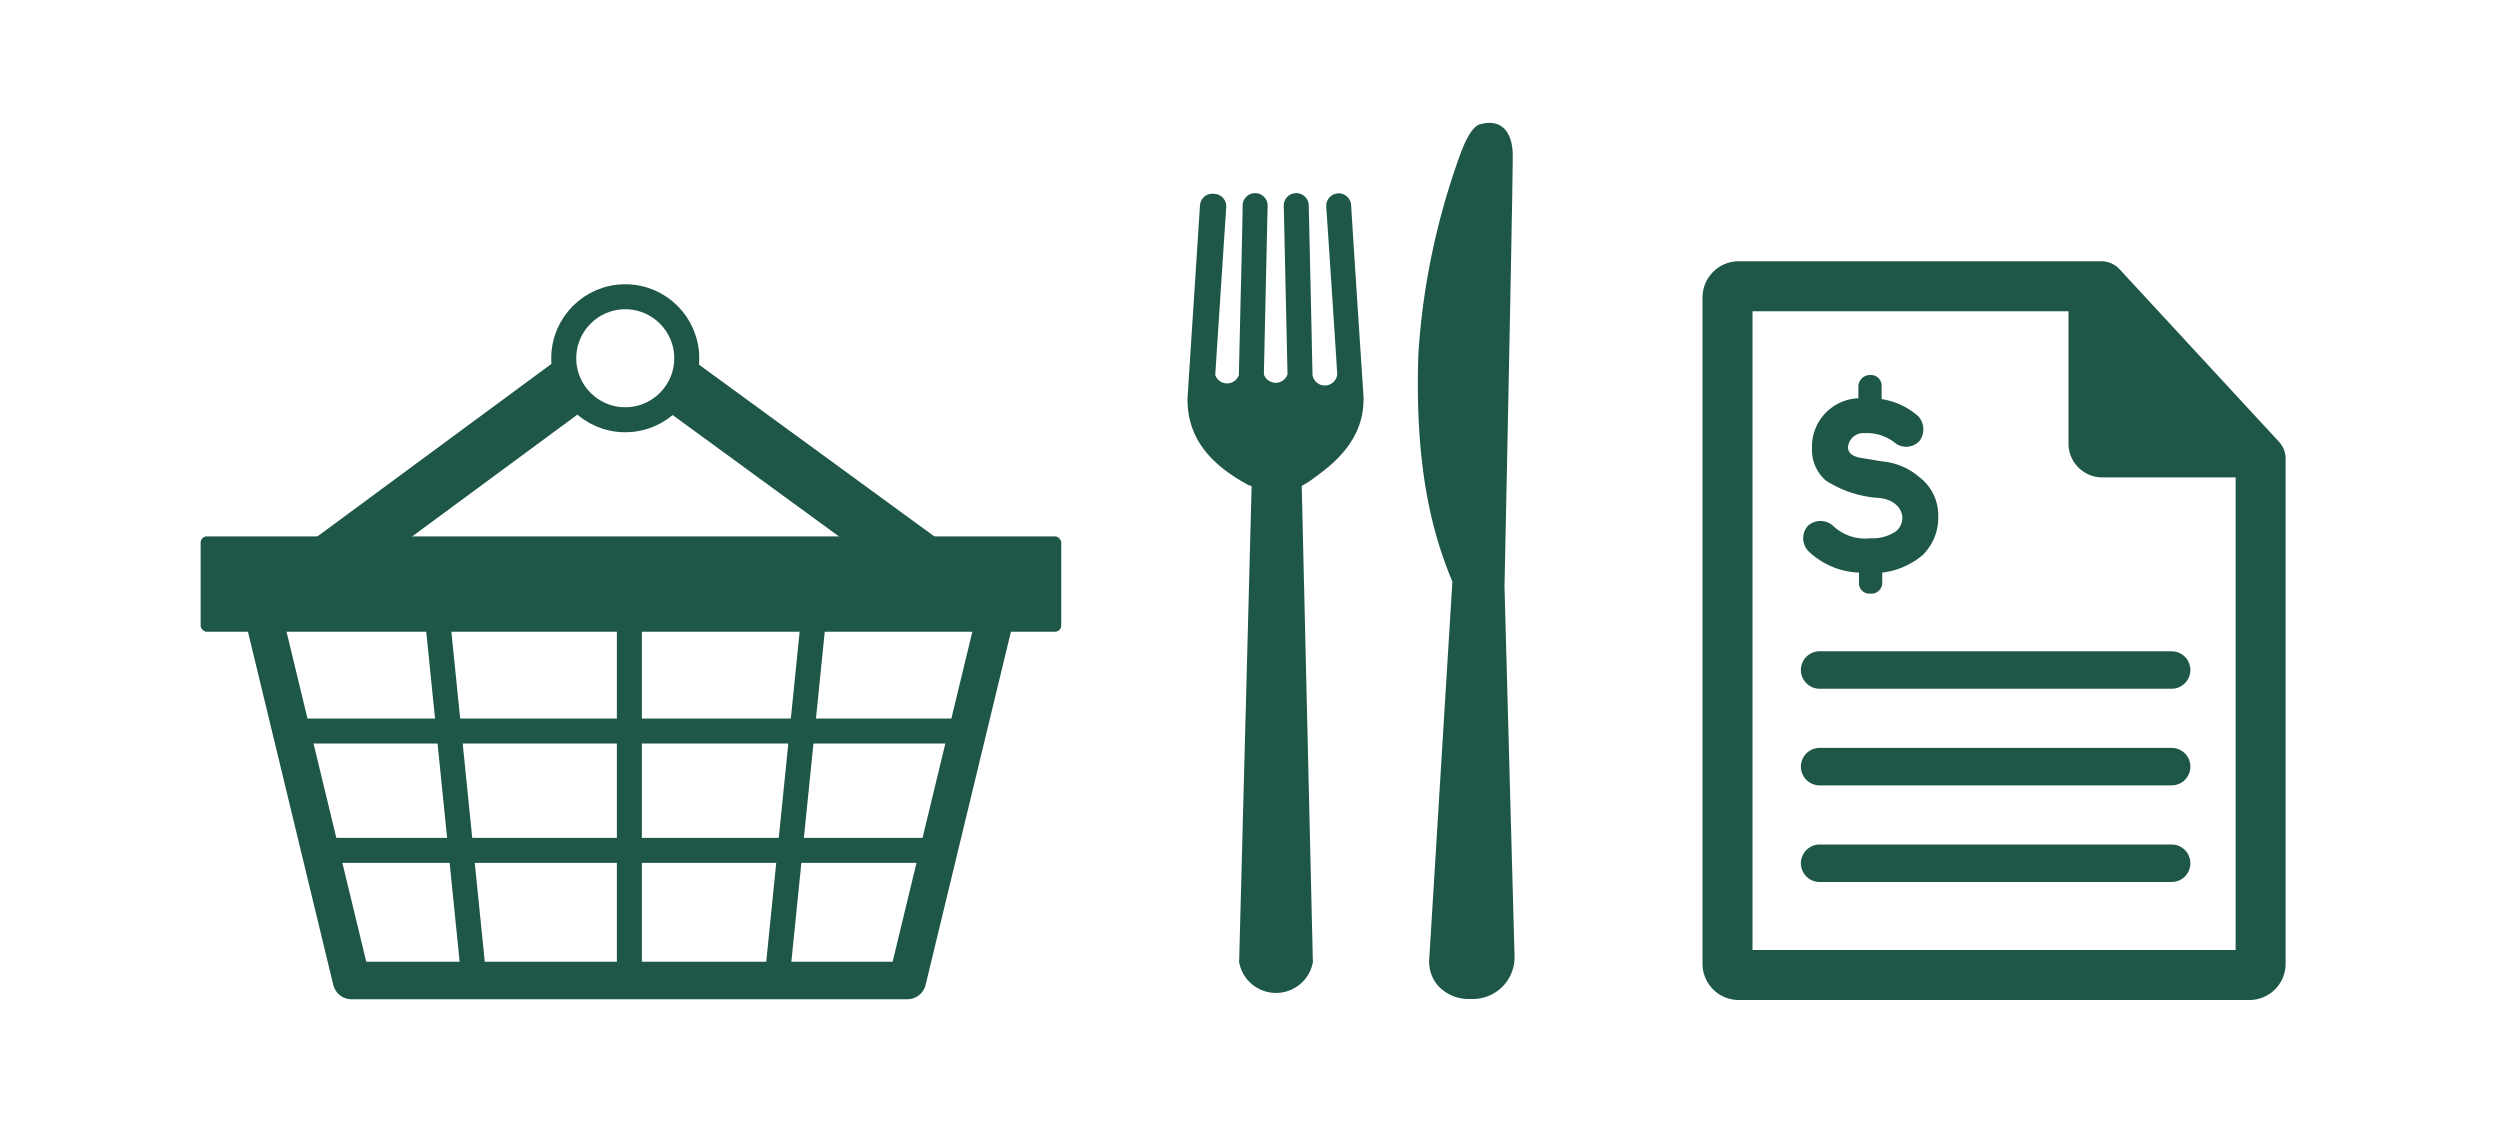 <svg xmlns="http://www.w3.org/2000/svg" viewBox="0 0 200 90"><defs><style>.cls-1{fill:#1e5748;}.cls-2,.cls-3,.cls-4,.cls-5,.cls-6{fill:none;stroke:#1e5748;}.cls-2,.cls-3,.cls-4{stroke-linecap:round;stroke-linejoin:round;}.cls-2{stroke-width:3px;}.cls-3{stroke-width:4px;}.cls-4,.cls-6{stroke-width:2px;}.cls-5,.cls-6{stroke-miterlimit:10;}.cls-5{stroke-width:4.5px;}</style></defs><title>groceryFoodBills</title><g id="TITLES"><path class="cls-1" d="M148.72,45.81v.75a.84.84,0,0,0,.75.93h.18a.87.87,0,0,0,.93-.93v-.75a6.15,6.15,0,0,0,3.25-1.42,4.22,4.22,0,0,0,1.23-3.15,3.82,3.82,0,0,0-1.5-3.06,5.26,5.26,0,0,0-3-1.27l-1.63-.27c-.49-.07-1.09-.28-1.09-.86a1.23,1.23,0,0,1,1.3-1.13,3.64,3.64,0,0,1,2.41.74,1.45,1.45,0,0,0,2-.1,1.55,1.55,0,0,0-.1-2,5.69,5.69,0,0,0-2.92-1.36v-1a.86.86,0,0,0-.79-.93h-.14a.93.93,0,0,0-.93.93v.93a3.87,3.87,0,0,0-3.71,4,3.24,3.24,0,0,0,1.09,2.57,8.83,8.83,0,0,0,4.06,1.39c1.42.06,2,.85,2.07,1.48a1.36,1.36,0,0,1-.54,1.23,3.31,3.31,0,0,1-2,.53,3.71,3.71,0,0,1-3-1,1.5,1.5,0,0,0-2,0,1.49,1.49,0,0,0,0,2A6.18,6.18,0,0,0,148.72,45.81Z"/><line class="cls-2" x1="145.57" y1="53.6" x2="173.73" y2="53.6"/><line class="cls-2" x1="145.57" y1="61.33" x2="173.73" y2="61.33"/><line class="cls-2" x1="145.57" y1="69.06" x2="173.73" y2="69.06"/><path class="cls-3" d="M180,78H139.1a.9.9,0,0,1-.9-.9V23.8a.9.9,0,0,1,.9-.9h29l12.75,13.8V77.1A.9.9,0,0,1,180,78Z"/><path class="cls-1" d="M165.48,22.44V35.5a2.7,2.7,0,0,0,2.69,2.69h13.08A17,17,0,0,0,179,33l-9.18-9.3A27.63,27.63,0,0,0,165.48,22.44Z"/><path class="cls-1" d="M120.36,46.92s.66-31.47.66-34.47c0-1.76-.8-3-2.61-2.51-.64.17-1.19,1.34-1.53,2.25a57.32,57.32,0,0,0-3.41,16.1c-.31,9.1,1.12,14.42,2.72,18.24l-1.85,30.18a2.93,2.93,0,0,0,.76,2.21,3.32,3.32,0,0,0,2.46,1h.3a3.34,3.34,0,0,0,3.3-3.53Z"/><path class="cls-1" d="M109.09,31.86s-.84-12.72-1-15.46a1,1,0,0,0-1.06-.93,1,1,0,0,0-.93,1.06c.3,4.49.72,10.8.88,13.43h0A1,1,0,0,1,105,30h0c-.07-3.4-.27-12.33-.3-13.55a1,1,0,0,0-1-1h0a1,1,0,0,0-1,1c.09,3.93.24,10.68.3,13.5h0a1,1,0,0,1-1.89,0h0c.06-2.83.21-9.57.3-13.5a1,1,0,0,0-1-1h0a1,1,0,0,0-1,1c0,1.21-.23,10.14-.3,13.55h0a1,1,0,0,1-1.89,0h0c.17-2.63.58-8.95.88-13.43a1,1,0,0,0-.93-1.06A1,1,0,0,0,96,16.4L95,31.86s0,.07,0,.11c0,3.67,2.64,5.6,4.79,6.79a1.23,1.23,0,0,0,.34.12h0l-1,38.1a3,3,0,0,0,5.9,0s-.89-38-.89-38.11c.18-.1.66-.37,1-.65,1.53-1.09,3.94-3,3.94-6.24C109.09,31.94,109.09,31.9,109.09,31.86Z"/><polygon class="cls-2" points="72.59 78.44 28.12 78.44 20.86 48.39 79.85 48.39 72.59 78.44"/><line class="cls-4" x1="50.35" y1="50.54" x2="50.35" y2="78.44"/><line class="cls-4" x1="24.14" y1="58.48" x2="76.64" y2="58.48"/><line class="cls-4" x1="26.08" y1="68.03" x2="74.72" y2="68.03"/><rect class="cls-1" x="16.05" y="42.91" width="68.85" height="7.63" rx="0.5" ry="0.5"/><line class="cls-4" x1="34.96" y1="49.11" x2="37.82" y2="77.37"/><line class="cls-4" x1="65.12" y1="49.11" x2="62.26" y2="77.37"/><line class="cls-5" x1="54.58" y1="30.98" x2="76.16" y2="46.73"/><line class="cls-5" x1="24.78" y1="46.16" x2="45.79" y2="30.67"/><circle class="cls-6" cx="50.02" cy="28.66" r="4.92"/></g></svg>